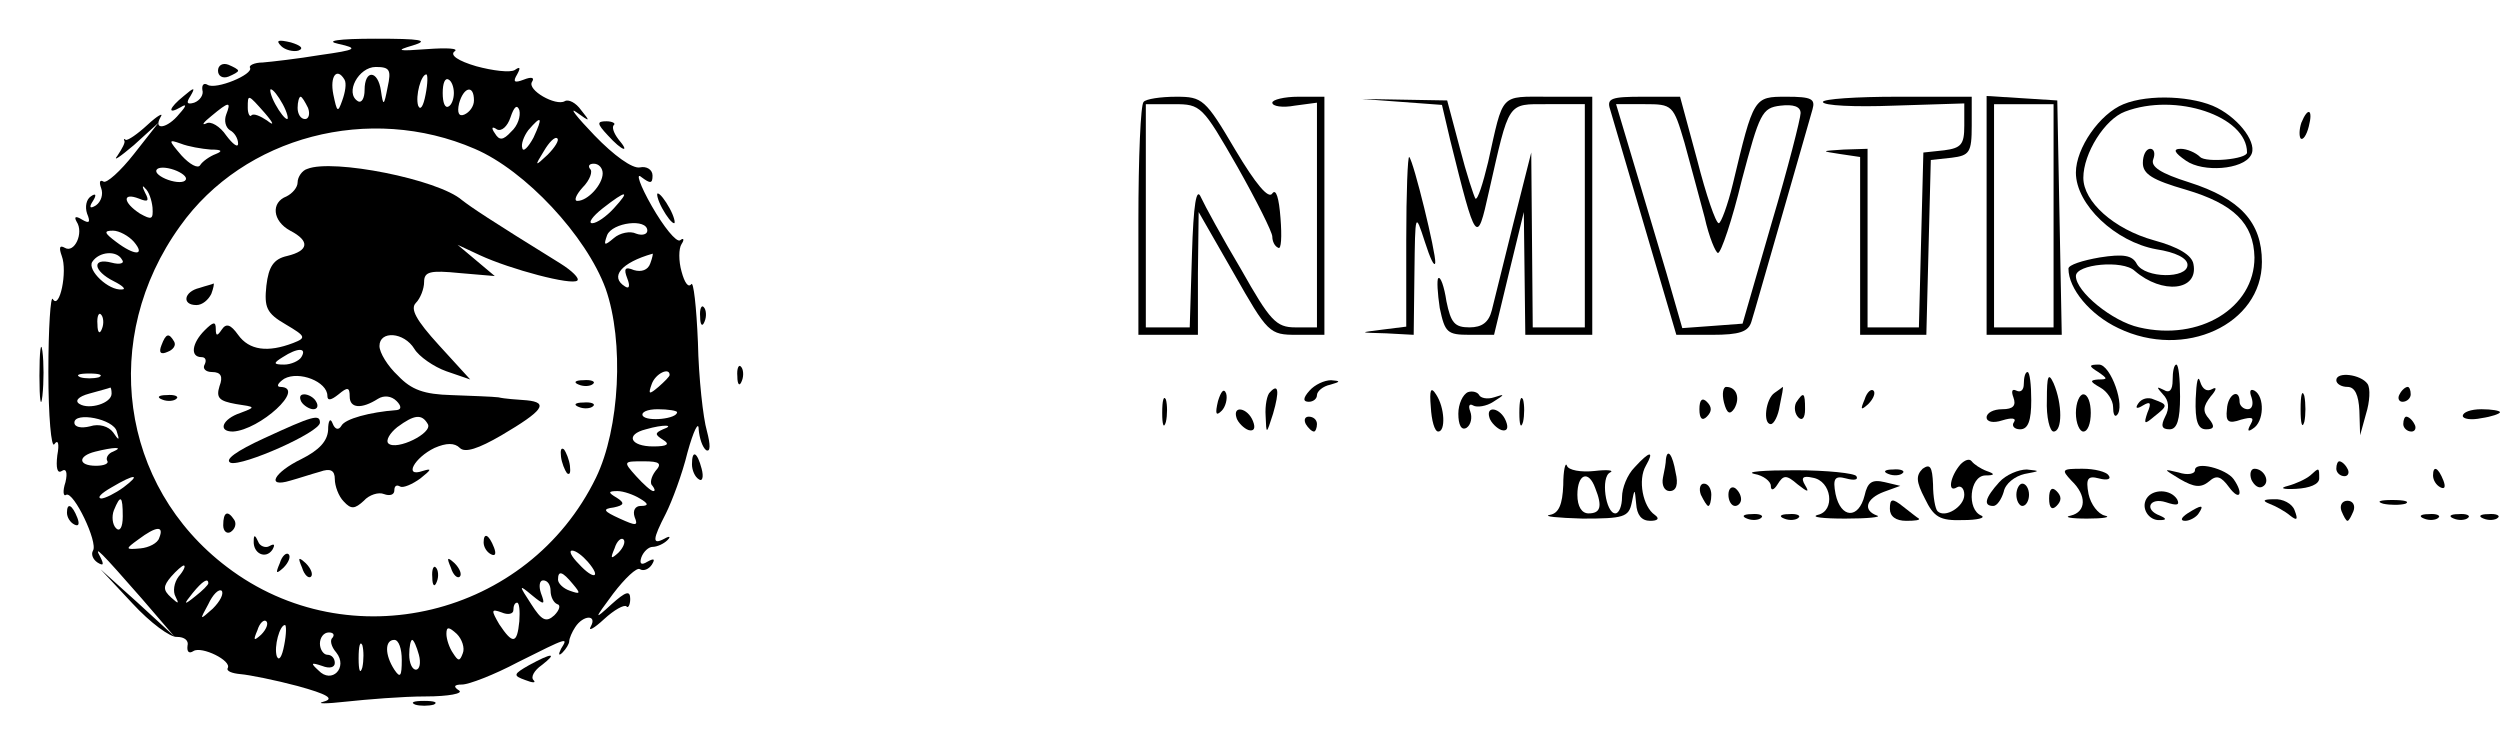 <?xml version="1.0" standalone="no"?>
<!DOCTYPE svg PUBLIC "-//W3C//DTD SVG 20010904//EN"
 "http://www.w3.org/TR/2001/REC-SVG-20010904/DTD/svg10.dtd">
<svg version="1.0" xmlns="http://www.w3.org/2000/svg"
 width="336pt" height="100pt" viewBox="0 0 336 100"
 preserveAspectRatio="xMidYMid meet">

<g transform="translate(0,100) scale(0.1,-0.1)"
fill="#000000" stroke="none">
<path d="M378 938 c5 -5 16 -8 23 -6 8 3 3 7 -10 11 -17 4 -21 3 -13 -5z"/>
<path d="M455 941 c27 -6 25 -8 -25 -15 -30 -5 -65 -9 -77 -10 -11 0 -19 -4
-17 -7 5 -9 -46 -30 -57 -23 -5 3 -8 0 -7 -7 2 -6 -3 -14 -11 -17 -10 -3 -11
0 -5 9 7 12 5 12 -9 0 -20 -16 -23 -26 -4 -15 8 5 8 2 -2 -9 -16 -20 -36 -23
-25 -4 4 6 -4 2 -18 -11 -13 -12 -26 -21 -29 -20 -2 2 -3 1 -2 -1 2 -2 -3 -11
-9 -20 -7 -9 3 -2 22 14 l33 30 -33 -42 c-18 -23 -37 -40 -41 -37 -5 3 -6 -1
-3 -9 3 -8 0 -18 -7 -23 -8 -5 -10 -3 -4 6 5 8 4 11 -3 6 -6 -4 -8 -14 -5 -23
5 -12 3 -14 -7 -8 -8 5 -11 4 -7 -3 10 -15 -3 -43 -16 -35 -7 4 -8 0 -4 -11 8
-21 -3 -73 -12 -58 -3 6 -6 -39 -6 -98 0 -60 4 -103 8 -97 5 7 7 1 4 -15 -2
-17 0 -25 6 -21 6 4 8 -2 5 -15 -4 -12 -3 -20 1 -17 10 5 43 -64 36 -75 -3 -5
0 -12 6 -16 8 -5 9 -3 4 7 -10 18 0 8 56 -56 l43 -50 -49 45 -50 45 43 -46
c24 -26 51 -46 60 -45 10 0 16 -5 14 -12 -1 -8 2 -11 8 -7 11 7 52 -13 46 -23
-2 -4 6 -7 17 -8 12 -1 47 -8 77 -16 40 -11 50 -17 35 -21 -11 -3 3 -3 30 0
28 3 76 7 107 7 31 0 51 4 45 8 -8 5 -7 8 4 8 9 0 43 13 75 30 68 34 68 34 58
18 -4 -8 -3 -10 2 -5 5 5 9 12 9 15 0 4 4 13 8 19 11 17 30 17 21 1 -4 -7 4
-3 18 10 13 12 27 20 30 17 2 -3 5 2 5 10 0 12 -6 10 -25 -7 -24 -22 -24 -21
2 14 16 21 32 36 36 33 5 -3 12 0 16 6 5 8 3 9 -6 4 -8 -5 -11 -3 -8 6 3 8 10
14 15 14 6 0 15 4 20 9 5 5 3 6 -4 2 -17 -9 -16 -1 2 34 8 16 22 53 29 82 8
29 15 43 15 31 1 -12 5 -24 10 -28 6 -3 6 7 1 26 -5 17 -11 71 -12 119 -2 48
-6 83 -9 78 -4 -5 -9 2 -13 17 -4 14 -4 31 0 37 4 6 3 9 -2 5 -5 -3 -22 18
-38 46 -16 28 -22 46 -14 39 12 -9 15 -9 15 2 0 8 -8 13 -17 11 -10 -2 -35 16
-61 43 -24 25 -35 39 -24 31 18 -13 19 -13 6 3 -7 10 -17 15 -22 12 -12 -7
-51 15 -44 26 4 6 -1 7 -11 3 -13 -5 -15 -3 -9 7 5 9 4 11 -3 6 -6 -4 -30 -1
-52 5 -24 7 -36 15 -29 20 6 4 -10 5 -37 3 -40 -3 -43 -2 -19 5 23 7 10 9 -50
9 -51 0 -69 -3 -50 -7z m66 -58 c-5 -26 -6 -26 -9 -5 -4 28 -22 29 -22 1 0
-11 -4 -18 -9 -15 -18 11 1 46 24 46 19 0 21 -4 16 -27z m-58 10 c3 -5 1 -17
-3 -28 -6 -17 -7 -16 -12 8 -5 25 5 37 15 20z m109 -20 c-3 -16 -7 -22 -10
-15 -4 13 4 42 11 42 2 0 2 -12 -1 -27z m38 2 c0 -8 -3 -16 -7 -18 -5 -3 -8 5
-8 18 0 13 3 21 8 18 4 -2 7 -10 7 -18z m-230 -15 c6 -11 8 -20 6 -20 -3 0
-10 9 -16 20 -6 11 -8 20 -6 20 3 0 10 -9 16 -20z m257 5 c0 -8 -6 -16 -13
-19 -7 -3 -10 2 -7 15 6 22 20 26 20 4z m-281 -17 c12 -14 13 -18 3 -10 -9 6
-18 10 -21 7 -2 -3 -5 2 -5 10 0 19 0 19 23 -7z m58 7 c3 -8 1 -15 -4 -15 -6
0 -10 7 -10 15 0 8 2 15 4 15 2 0 6 -7 10 -15z m-110 -9 c-3 -8 -1 -17 5 -21
6 -3 11 -11 11 -18 0 -6 -7 -1 -16 11 -8 12 -21 20 -27 16 -7 -3 -3 2 7 10 24
20 27 20 20 2z m383 -23 c-11 -12 -16 -12 -22 -2 -5 7 -4 10 3 5 6 -3 14 4 18
16 5 15 9 18 12 10 2 -8 -2 -21 -11 -29z m30 -8 c-7 -13 -14 -20 -15 -14 -2 5
2 16 8 24 18 21 20 18 7 -10z m-79 -15 c68 -29 150 -117 176 -188 25 -71 19
-188 -13 -254 -91 -187 -332 -245 -496 -120 -144 109 -171 308 -63 458 86 121
255 165 396 104z m98 -8 c-17 -16 -18 -16 -5 5 7 12 15 20 18 17 3 -2 -3 -12
-13 -22z m-453 7 c15 0 17 -2 7 -6 -8 -3 -18 -10 -21 -15 -3 -5 -14 1 -25 13
-18 21 -18 22 -1 16 10 -4 28 -7 40 -8z m-33 -39 c0 -5 -9 -6 -20 -3 -11 3
-20 9 -20 13 0 5 9 6 20 3 11 -3 20 -9 20 -13z m560 7 c0 -15 -20 -37 -34 -37
-5 0 -2 8 7 18 10 10 14 22 10 25 -3 4 -1 7 5 7 7 0 12 -6 12 -13z m-605 -46
c1 -16 -1 -17 -17 -8 -23 15 -24 29 -1 20 12 -5 14 -3 8 8 -4 8 -4 11 0 6 5
-4 9 -16 10 -26z m620 -1 c-10 -11 -23 -20 -29 -20 -6 0 0 9 14 20 32 25 38
25 15 0z m45 -30 c0 -5 -7 -7 -15 -4 -8 4 -22 1 -30 -6 -13 -11 -14 -10 -9 4
7 17 54 23 54 6z m-690 -15 c16 -19 1 -19 -24 0 -16 12 -17 15 -4 15 8 0 21
-7 28 -15z m-16 -24 c4 -5 -3 -7 -14 -4 -27 7 -25 -11 3 -25 12 -6 17 -11 11
-11 -18 -2 -47 26 -40 37 9 14 33 16 40 3z m710 -5 c-3 -9 -12 -12 -22 -9 -12
5 -14 2 -9 -11 4 -10 3 -15 -3 -11 -21 13 -5 32 37 44 1 1 0 -5 -3 -13z m-737
-88 c-3 -8 -6 -5 -6 6 -1 11 2 17 5 13 3 -3 4 -12 1 -19z m-4 -65 c-7 -2 -19
-2 -25 0 -7 3 -2 5 12 5 14 0 19 -2 13 -5z m767 3 c0 -2 -7 -9 -15 -16 -13
-11 -14 -10 -9 4 5 14 24 23 24 12z m-750 -25 c0 -13 -30 -22 -43 -14 -7 4 -2
10 13 14 14 4 26 7 28 8 1 1 2 -3 2 -8z m760 -25 c0 -9 -40 -13 -46 -5 -3 5 6
9 20 9 14 0 26 -2 26 -4z m-753 -26 c4 -12 3 -13 -5 -1 -6 8 -19 12 -31 8 -12
-3 -21 -1 -21 5 0 15 53 5 57 -12z m734 3 c-11 -5 -11 -7 0 -14 10 -6 6 -9
-13 -9 -31 0 -38 16 -10 23 24 7 40 6 23 0z m-739 -30 c-6 -2 -10 -8 -8 -12 3
-4 -4 -7 -15 -7 -24 0 -25 13 -1 19 24 6 40 7 24 0z m729 -26 c-6 -8 -8 -17
-4 -20 3 -4 4 -7 1 -7 -3 0 -13 9 -23 20 -18 20 -17 20 10 20 22 0 25 -3 16
-13z m-715 -22 c-11 -8 -25 -15 -30 -15 -6 1 0 7 14 15 32 19 40 18 16 0z
m694 -15 c12 -7 12 -10 1 -10 -7 0 -11 -6 -8 -15 5 -12 2 -12 -20 -2 -22 10
-24 13 -8 15 14 3 15 6 4 13 -12 7 -12 9 1 9 8 0 22 -5 30 -10z m-695 -24 c0
-15 -4 -21 -9 -16 -5 5 -6 16 -3 24 9 22 12 20 12 -8z m49 -29 c-2 -7 -14 -13
-25 -14 -21 -2 -21 -1 -3 12 24 18 35 19 28 2z m617 -20 c-10 -9 -11 -8 -5 6
3 10 9 15 12 12 3 -3 0 -11 -7 -18z m-41 -12 c19 -22 8 -25 -12 -3 -10 10 -14
18 -9 18 5 0 14 -7 21 -15z m-550 -20 c-6 -8 -8 -20 -4 -27 5 -10 4 -10 -6 -1
-11 10 -11 15 0 28 7 8 15 15 17 15 3 0 0 -7 -7 -15z m530 -10 c11 -13 10 -14
-4 -9 -9 3 -16 10 -16 15 0 13 6 11 20 -6z m-490 1 c0 -2 -8 -10 -17 -17 -16
-13 -17 -12 -4 4 13 16 21 21 21 13z m460 -10 c0 -8 4 -16 9 -18 5 -1 3 -8 -4
-15 -11 -10 -17 -7 -31 15 -17 26 -17 27 1 12 17 -14 18 -13 12 3 -3 9 -2 17
3 17 6 0 10 -6 10 -14z m-454 -24 c-18 -16 -18 -16 -6 6 6 13 14 21 18 18 3
-4 -2 -14 -12 -24z m412 -17 c-3 -31 -9 -31 -27 -4 -11 19 -11 21 3 16 9 -4
16 -2 16 3 0 6 2 10 5 10 3 0 4 -11 3 -25z m-347 -18 c-10 -9 -11 -8 -5 6 3
10 9 15 12 12 3 -3 0 -11 -7 -18z m31 -14 c-3 -16 -7 -22 -10 -15 -4 13 4 42
11 42 2 0 2 -12 -1 -27z m240 -11 c-4 -11 -6 -11 -13 0 -5 7 -9 19 -9 26 0 10
3 10 14 0 7 -7 11 -19 8 -26z m-175 21 c-4 -3 -2 -12 5 -20 16 -20 -6 -43 -24
-24 -11 10 -10 11 5 6 10 -4 17 -2 17 4 0 6 -4 11 -10 11 -5 0 -10 7 -10 15 0
8 5 15 12 15 6 0 8 -3 5 -7z m40 -40 c-3 -10 -5 -4 -5 12 0 17 2 24 5 18 2 -7
2 -21 0 -30z m53 10 c0 -22 -2 -25 -10 -13 -13 20 -13 40 0 40 6 0 10 -12 10
-27z m23 7 c3 -11 1 -20 -4 -20 -5 0 -9 9 -9 20 0 11 2 20 4 20 2 0 6 -9 9
-20z"/>
<path d="M413 773 c-7 -2 -13 -11 -13 -18 0 -7 -7 -15 -15 -19 -21 -8 -19 -33
5 -46 27 -14 25 -27 -4 -34 -18 -4 -25 -14 -28 -40 -3 -29 0 -37 26 -52 27
-16 28 -18 10 -25 -34 -13 -59 -10 -74 11 -10 14 -16 16 -22 7 -6 -9 -8 -9 -8
1 0 10 -3 10 -15 -2 -17 -17 -20 -36 -4 -36 5 0 7 -4 4 -10 -3 -5 1 -10 10
-10 12 0 15 -6 10 -19 -5 -16 0 -20 22 -24 27 -4 27 -4 6 -12 -24 -8 -31 -25
-10 -25 36 2 99 59 64 60 -6 0 -4 5 5 11 20 11 58 -4 58 -23 0 -7 5 -6 15 2
12 10 15 10 15 -3 0 -16 16 -17 38 -3 8 5 18 4 25 -3 6 -6 7 -11 1 -12 -38 -3
-70 -12 -75 -21 -4 -7 -9 -5 -12 3 -3 8 -6 4 -6 -9 -1 -15 -12 -27 -36 -39
-37 -18 -48 -39 -15 -29 11 3 29 9 40 12 14 5 20 2 20 -10 0 -9 5 -23 12 -30
10 -11 15 -10 27 1 7 8 20 12 27 9 8 -3 14 -1 14 5 0 6 3 8 8 5 4 -2 16 3 27
11 15 12 16 14 3 10 -26 -9 -11 18 16 31 16 7 27 7 34 0 7 -7 25 -1 56 17 56
33 64 44 34 47 -13 1 -30 2 -38 4 -8 1 -37 2 -63 3 -37 1 -54 7 -72 26 -14 13
-25 31 -25 40 0 21 33 19 47 -4 6 -10 26 -24 43 -30 l32 -11 -42 46 c-31 34
-39 49 -31 57 6 6 11 19 11 28 0 14 8 16 48 12 l47 -4 -25 21 -25 21 30 -14
c41 -19 124 -41 131 -34 3 3 -7 13 -23 23 -97 60 -119 75 -132 85 -32 28 -174
56 -208 42z m-8 -253 c-3 -5 -14 -10 -23 -10 -15 0 -15 2 -2 10 20 13 33 13
25 0z m170 -90 c7 -12 -42 -36 -53 -26 -4 4 2 14 12 22 23 17 33 18 41 4z"/>
<path d="M268 613 c-21 -5 -24 -23 -4 -23 8 0 16 7 20 15 3 8 4 14 3 14 -1 -1
-10 -3 -19 -6z"/>
<path d="M217 536 c-4 -10 -1 -13 8 -9 8 3 12 9 9 14 -7 12 -11 11 -17 -5z"/>
<path d="M778 483 c7 -3 16 -2 19 1 4 3 -2 6 -13 5 -11 0 -14 -3 -6 -6z"/>
<path d="M218 463 c7 -3 16 -2 19 1 4 3 -2 6 -13 5 -11 0 -14 -3 -6 -6z"/>
<path d="M405 460 c3 -5 11 -10 16 -10 6 0 7 5 4 10 -3 6 -11 10 -16 10 -6 0
-7 -4 -4 -10z"/>
<path d="M778 453 c7 -3 16 -2 19 1 4 3 -2 6 -13 5 -11 0 -14 -3 -6 -6z"/>
<path d="M355 411 c-37 -17 -54 -29 -45 -33 16 -5 120 41 120 54 0 12 -10 9
-75 -21z"/>
<path d="M754 386 c1 -8 5 -18 8 -22 4 -3 5 1 4 10 -1 8 -5 18 -8 22 -4 3 -5
-1 -4 -10z"/>
<path d="M300 294 c0 -8 5 -12 10 -9 6 4 8 11 5 16 -9 14 -15 11 -15 -7z"/>
<path d="M341 273 c-1 -17 16 -25 25 -12 4 7 3 9 -4 5 -5 -3 -13 0 -15 6 -4 9
-6 10 -6 1z"/>
<path d="M650 271 c0 -6 4 -13 10 -16 6 -3 7 1 4 9 -7 18 -14 21 -14 7z"/>
<path d="M376 243 c-6 -14 -5 -15 5 -6 7 7 10 15 7 18 -3 3 -9 -2 -12 -12z"/>
<path d="M406 237 c3 -10 9 -15 12 -12 3 3 0 11 -7 18 -10 9 -11 8 -5 -6z"/>
<path d="M606 237 c3 -10 9 -15 12 -12 3 3 0 11 -7 18 -10 9 -11 8 -5 -6z"/>
<path d="M581 224 c0 -11 3 -14 6 -6 3 7 2 16 -1 19 -3 4 -6 -2 -5 -13z"/>
<path d="M293 905 c0 -7 6 -11 14 -8 7 3 13 6 13 8 0 2 -6 5 -13 8 -8 3 -14
-1 -14 -8z"/>
<path d="M1537 863 c-4 -3 -7 -75 -7 -160 l0 -153 40 0 40 0 0 83 1 82 47 -82
c46 -81 48 -83 85 -83 l37 0 0 160 0 160 -35 0 c-19 0 -35 -4 -35 -8 0 -5 14
-7 30 -4 l30 4 0 -151 0 -151 -29 0 c-26 0 -34 9 -73 78 -25 42 -49 86 -54 97
-6 14 -10 -9 -12 -77 l-3 -98 -29 0 -30 0 0 150 0 150 38 0 c36 0 38 -2 85
-84 26 -46 47 -88 47 -94 0 -6 3 -13 8 -15 4 -3 5 15 3 40 -2 27 -6 40 -11 33
-5 -8 -22 12 -50 59 -40 68 -44 71 -79 71 -21 0 -41 -3 -44 -7z"/>
<path d="M1884 863 l54 -4 11 -47 c35 -141 36 -142 52 -70 28 123 24 118 79
118 l50 0 0 -150 0 -150 -35 0 -35 0 -1 118 -1 117 -24 -95 c-13 -52 -26 -105
-29 -117 -4 -16 -13 -23 -30 -23 -20 0 -25 6 -31 35 -3 20 -8 34 -11 31 -2 -2
-1 -20 2 -40 7 -33 10 -36 40 -36 l33 0 20 83 20 82 1 -82 1 -83 45 0 45 0 0
160 0 160 -59 0 c-66 0 -60 6 -81 -88 -7 -29 -14 -51 -17 -49 -2 3 -12 33 -21
68 l-17 64 -58 1 -57 1 54 -4z"/>
<path d="M2164 853 c3 -10 24 -82 47 -160 l42 -143 48 0 c37 0 49 4 53 18 3 9
21 73 41 142 20 69 38 133 41 143 4 14 -1 17 -35 17 -44 0 -44 0 -72 -117 -7
-29 -16 -53 -19 -53 -4 0 -17 38 -29 85 l-23 85 -50 0 c-42 0 -49 -2 -44 -17z
m100 -45 c8 -29 20 -74 27 -100 6 -27 15 -48 18 -48 4 0 19 44 32 98 24 90 27
97 52 100 17 2 27 -1 27 -10 0 -7 -17 -74 -39 -148 l-39 -135 -40 -3 -41 -3
-21 73 c-12 40 -32 108 -45 151 l-23 77 38 0 c38 0 39 -1 54 -52z"/>
<path d="M2450 863 c0 -5 43 -7 95 -5 l95 3 0 -30 c0 -25 -4 -30 -27 -33 l-28
-3 -3 -117 -3 -118 -34 0 -35 0 0 120 0 120 -32 -1 c-31 -2 -31 -2 -5 -6 l27
-4 0 -120 0 -119 45 0 44 0 3 118 3 117 28 3 c24 3 27 7 27 43 l0 39 -100 0
c-55 0 -100 -3 -100 -7z"/>
<path d="M2670 711 l0 -161 50 0 51 0 -3 158 -3 157 -47 3 -48 3 0 -160z m90
-1 l0 -150 -40 0 -40 0 0 150 0 150 40 0 40 0 0 -150z"/>
<path d="M2854 860 c-32 -13 -64 -59 -64 -92 0 -43 53 -93 108 -103 26 -4 42
-12 42 -21 0 -19 -57 -18 -68 1 -6 12 -18 14 -50 9 -23 -4 -42 -10 -42 -15 0
-27 29 -62 67 -80 89 -43 193 5 193 89 0 53 -29 85 -98 107 -38 12 -52 21 -48
31 3 8 1 14 -4 14 -6 0 -10 -9 -10 -19 0 -15 13 -23 58 -36 64 -19 91 -45 92
-91 0 -68 -74 -113 -155 -94 -36 8 -85 48 -85 69 0 16 63 22 79 7 37 -32 86
-27 79 9 -2 12 -20 23 -53 32 -54 15 -95 52 -95 84 0 33 29 79 56 89 68 26
164 -6 164 -55 0 -9 -55 -14 -63 -6 -6 6 -18 11 -26 11 -11 0 -9 -5 7 -16 23
-16 76 -12 87 7 10 15 -14 48 -45 64 -31 16 -92 19 -126 5z"/>
<path d="M3093 835 c-3 -9 -3 -18 -1 -21 3 -3 8 4 11 16 6 23 -1 27 -10 5z"/>
<path d="M817 818 c19 -21 31 -25 14 -5 -6 8 -9 16 -6 19 3 2 -2 5 -10 5 -13
0 -13 -3 2 -19z"/>
<path d="M1890 677 l0 -116 -32 -4 c-32 -4 -32 -4 5 -5 l37 -2 1 83 c1 82 1
82 14 42 7 -22 13 -35 14 -28 1 13 -29 136 -35 142 -2 2 -4 -48 -4 -112z"/>
<path d="M890 720 c6 -11 13 -20 16 -20 2 0 0 9 -6 20 -6 11 -13 20 -16 20 -2
0 0 -9 6 -20z"/>
<path d="M941 574 c0 -11 3 -14 6 -6 3 7 2 16 -1 19 -3 4 -6 -2 -5 -13z"/>
<path d="M53 495 c0 -33 2 -45 4 -27 2 18 2 45 0 60 -2 15 -4 0 -4 -33z"/>
<path d="M991 494 c0 -11 3 -14 6 -6 3 7 2 16 -1 19 -3 4 -6 -2 -5 -13z"/>
<path d="M2820 500 c13 -9 13 -10 0 -10 -12 -1 -11 -3 3 -11 9 -5 17 -17 17
-26 0 -9 2 -14 5 -11 12 11 -8 68 -24 68 -14 0 -14 -2 -1 -10z"/>
<path d="M2920 489 c0 -13 -4 -18 -12 -13 -10 5 -10 4 -1 -6 8 -8 9 -19 3 -30
-6 -12 -5 -17 6 -17 10 0 14 13 14 44 0 24 -2 43 -5 43 -3 0 -5 -9 -5 -21z"/>
<path d="M2720 484 c0 -8 -4 -12 -10 -9 -6 3 -7 -1 -4 -9 4 -11 0 -16 -15 -16
-12 0 -21 -5 -21 -11 0 -6 9 -8 21 -4 13 4 19 3 16 -2 -4 -5 0 -10 8 -10 11 0
15 12 15 39 0 21 -2 38 -5 38 -3 0 -5 -7 -5 -16z"/>
<path d="M2751 463 c-1 -24 4 -43 9 -43 12 0 12 37 0 65 -7 15 -9 10 -9 -22z"/>
<path d="M2951 464 c-1 -30 3 -41 14 -41 11 0 12 4 4 14 -9 10 -8 17 2 30 8 9
9 14 2 10 -7 -4 -13 0 -16 10 -3 10 -5 0 -6 -23z"/>
<path d="M3140 489 c0 -5 7 -9 15 -9 10 0 15 -11 16 -32 l1 -33 8 29 c5 16 6
34 2 40 -9 13 -42 17 -42 5z"/>
<path d="M1760 475 c-9 -10 -9 -15 -1 -15 6 0 11 4 11 9 0 5 8 12 18 14 14 4
14 5 1 6 -9 0 -22 -6 -29 -14z"/>
<path d="M1637 461 c-4 -17 -3 -21 5 -13 5 5 8 16 6 23 -3 8 -7 3 -11 -10z"/>
<path d="M1707 473 c-4 -3 -7 -18 -6 -32 1 -26 1 -25 10 3 9 31 7 41 -4 29z"/>
<path d="M1923 453 c1 -18 5 -33 10 -33 10 0 9 32 -3 50 -7 11 -9 6 -7 -17z"/>
<path d="M1973 473 c-7 -3 -13 -16 -13 -29 0 -15 4 -23 11 -19 6 4 8 14 5 22
-3 8 -1 11 4 8 5 -3 18 -1 27 5 16 10 16 11 1 6 -9 -3 -18 -1 -20 3 -2 4 -9 6
-15 4z"/>
<path d="M2317 459 c4 -15 8 -17 14 -8 8 14 3 29 -11 29 -4 0 -6 -9 -3 -21z"/>
<path d="M2385 472 c-12 -8 -16 -42 -5 -42 4 0 10 11 12 25 3 14 5 25 4 25 0
0 -5 -4 -11 -8z"/>
<path d="M2506 463 c-6 -14 -5 -15 5 -6 7 7 10 15 7 18 -3 3 -9 -2 -12 -12z"/>
<path d="M3026 466 c3 -9 1 -16 -5 -16 -6 0 -11 5 -11 10 0 19 -16 10 -17 -10
-2 -17 2 -20 19 -14 15 4 18 3 13 -6 -5 -9 -4 -11 3 -6 15 9 16 43 2 51 -6 3
-7 -1 -4 -9z"/>
<path d="M3092 450 c0 -19 2 -27 5 -17 2 9 2 25 0 35 -3 9 -5 1 -5 -18z"/>
<path d="M3225 470 c-3 -5 -1 -10 4 -10 6 0 11 5 11 10 0 6 -2 10 -4 10 -3 0
-8 -4 -11 -10z"/>
<path d="M1562 445 c0 -16 2 -22 5 -12 2 9 2 23 0 30 -3 6 -5 -1 -5 -18z"/>
<path d="M2042 445 c0 -16 2 -22 5 -12 2 9 2 23 0 30 -3 6 -5 -1 -5 -18z"/>
<path d="M2284 450 c0 -13 4 -16 10 -10 7 7 7 13 0 20 -6 6 -10 3 -10 -10z"/>
<path d="M2414 459 c-3 -6 -2 -15 3 -20 5 -5 9 -1 9 11 0 23 -2 24 -12 9z"/>
<path d="M2790 445 c0 -14 5 -25 10 -25 6 0 10 11 10 25 0 14 -4 25 -10 25 -5
0 -10 -11 -10 -25z"/>
<path d="M2874 458 c-5 -7 -2 -8 6 -3 10 6 12 4 6 -10 -5 -15 -4 -16 9 -5 19
15 19 16 0 23 -8 4 -17 1 -21 -5z"/>
<path d="M1662 438 c2 -6 10 -14 16 -16 7 -2 10 2 6 12 -7 18 -28 22 -22 4z"/>
<path d="M2002 438 c2 -6 10 -14 16 -16 7 -2 10 2 6 12 -7 18 -28 22 -22 4z"/>
<path d="M3310 441 c0 -4 11 -6 25 -3 14 2 25 6 25 8 0 2 -11 4 -25 4 -14 0
-25 -4 -25 -9z"/>
<path d="M1755 430 c3 -5 8 -10 11 -10 2 0 4 5 4 10 0 6 -5 10 -11 10 -5 0 -7
-4 -4 -10z"/>
<path d="M3230 430 c0 -5 5 -10 11 -10 5 0 7 5 4 10 -3 6 -8 10 -11 10 -2 0
-4 -4 -4 -10z"/>
<path d="M930 376 c0 -8 4 -17 9 -20 5 -4 7 3 4 14 -6 23 -13 26 -13 6z"/>
<path d="M2197 372 c-10 -10 -17 -28 -17 -40 0 -12 -4 -22 -9 -22 -13 0 -20
49 -7 55 6 3 -4 4 -21 2 -18 -2 -35 1 -37 7 -2 6 -5 -6 -5 -26 -1 -26 -6 -38
-18 -40 -10 -2 10 -4 44 -5 55 0 62 2 66 21 4 20 4 20 6 -1 1 -15 7 -23 19
-23 10 0 13 3 6 8 -16 11 -23 47 -12 66 12 21 5 20 -15 -2z m-53 -28 c10 -25
7 -34 -9 -34 -9 0 -15 9 -15 25 0 28 15 34 24 9z"/>
<path d="M2239 383 c0 -5 -2 -16 -4 -25 -2 -10 2 -18 9 -18 9 0 12 9 8 25 -4
24 -11 33 -13 18z"/>
<path d="M2635 376 c-14 -16 -18 -39 -5 -31 5 3 10 -1 10 -10 0 -16 -26 -32
-36 -22 -3 3 -6 19 -6 36 -1 24 -4 28 -14 21 -9 -9 -9 -17 3 -40 12 -25 20
-30 51 -29 20 0 31 3 25 6 -20 8 -16 53 5 54 13 0 14 2 2 6 -8 3 -17 9 -20 13
-3 4 -9 2 -15 -4z"/>
<path d="M2950 368 c0 -5 -10 -7 -22 -3 -21 5 -21 5 2 -9 19 -11 28 -12 39 -3
10 9 16 7 27 -8 14 -19 20 -9 6 11 -10 14 -52 25 -52 12z"/>
<path d="M3140 370 c0 -5 5 -10 11 -10 5 0 7 5 4 10 -3 6 -8 10 -11 10 -2 0
-4 -4 -4 -10z"/>
<path d="M2358 363 c12 -2 22 -10 22 -16 0 -7 4 -6 9 2 8 13 12 13 27 0 14
-11 16 -11 10 -1 -6 10 -3 13 10 10 26 -4 31 -45 7 -50 -10 -3 7 -5 37 -5 30
0 49 2 43 4 -20 7 -15 23 9 32 l22 8 -21 5 c-17 4 -23 0 -27 -18 -8 -32 -32
-31 -39 2 -4 21 -1 25 14 21 11 -3 17 -2 14 3 -2 4 -40 8 -82 8 -43 0 -68 -2
-55 -5z"/>
<path d="M2538 363 c7 -3 16 -2 19 1 4 3 -2 6 -13 5 -11 0 -14 -3 -6 -6z"/>
<path d="M2687 352 c-19 -21 -22 -32 -8 -32 5 0 11 9 14 19 2 11 15 21 28 24
21 4 22 4 3 6 -11 0 -28 -7 -37 -17z"/>
<path d="M2784 354 c21 -20 20 -42 -1 -47 -10 -2 0 -4 22 -4 22 0 33 2 24 4
-9 2 -19 15 -22 29 -4 21 -1 25 14 21 11 -3 17 -1 13 4 -3 5 -19 9 -35 9 -28
0 -29 -1 -15 -16z"/>
<path d="M3026 355 c4 -8 10 -12 15 -9 11 6 2 24 -11 24 -5 0 -7 -7 -4 -15z"/>
<path d="M3105 361 c-6 -5 -19 -11 -30 -14 -12 -3 -7 -5 11 -4 18 1 31 6 31
14 0 15 0 15 -12 4z"/>
<path d="M3270 361 c0 -6 4 -13 10 -16 6 -3 7 1 4 9 -7 18 -14 21 -14 7z"/>
<path d="M2286 335 c4 -8 8 -15 10 -15 2 0 4 7 4 15 0 8 -4 15 -10 15 -5 0 -7
-7 -4 -15z"/>
<path d="M2323 335 c0 -8 4 -15 9 -15 4 0 8 4 8 9 0 6 -4 12 -8 15 -5 3 -9 -1
-9 -9z"/>
<path d="M2710 335 c0 -8 4 -15 8 -15 5 0 9 7 9 15 0 8 -4 15 -9 15 -4 0 -8
-7 -8 -15z"/>
<path d="M2754 330 c0 -13 4 -16 10 -10 7 7 7 13 0 20 -6 6 -10 3 -10 -10z"/>
<path d="M2885 330 c-8 -13 3 -30 18 -29 9 0 9 2 0 6 -22 8 -14 25 8 18 15 -5
19 -4 15 4 -9 14 -33 14 -41 1z"/>
<path d="M2540 316 c0 -10 8 -16 22 -16 12 0 19 1 17 3 -2 1 -12 9 -21 16 -15
12 -18 11 -18 -3z"/>
<path d="M3050 323 c8 -3 21 -10 28 -16 9 -7 11 -6 6 7 -3 9 -16 16 -28 15
-14 0 -16 -2 -6 -6z"/>
<path d="M3147 313 c3 -7 6 -13 8 -13 2 0 5 6 8 13 3 8 -1 14 -8 14 -7 0 -11
-6 -8 -14z"/>
<path d="M3203 323 c9 -2 23 -2 30 0 6 3 -1 5 -18 5 -16 0 -22 -2 -12 -5z"/>
<path d="M90 311 c0 -6 4 -13 10 -16 6 -3 7 1 4 9 -7 18 -14 21 -14 7z"/>
<path d="M2940 310 c-9 -6 -10 -10 -3 -10 6 0 15 5 18 10 8 12 4 12 -15 0z"/>
<path d="M2348 303 c7 -3 16 -2 19 1 4 3 -2 6 -13 5 -11 0 -14 -3 -6 -6z"/>
<path d="M2398 303 c7 -3 16 -2 19 1 4 3 -2 6 -13 5 -11 0 -14 -3 -6 -6z"/>
<path d="M3258 303 c7 -3 16 -2 19 1 4 3 -2 6 -13 5 -11 0 -14 -3 -6 -6z"/>
<path d="M3298 303 c7 -3 16 -2 19 1 4 3 -2 6 -13 5 -11 0 -14 -3 -6 -6z"/>
<path d="M3338 303 c7 -3 16 -2 19 1 4 3 -2 6 -13 5 -11 0 -14 -3 -6 -6z"/>
<path d="M711 106 c-21 -12 -22 -14 -5 -20 10 -4 15 -4 11 0 -4 4 1 13 11 20
22 17 14 17 -17 0z"/>
<path d="M558 53 c6 -2 18 -2 25 0 6 3 1 5 -13 5 -14 0 -19 -2 -12 -5z"/>
</g>
</svg>
